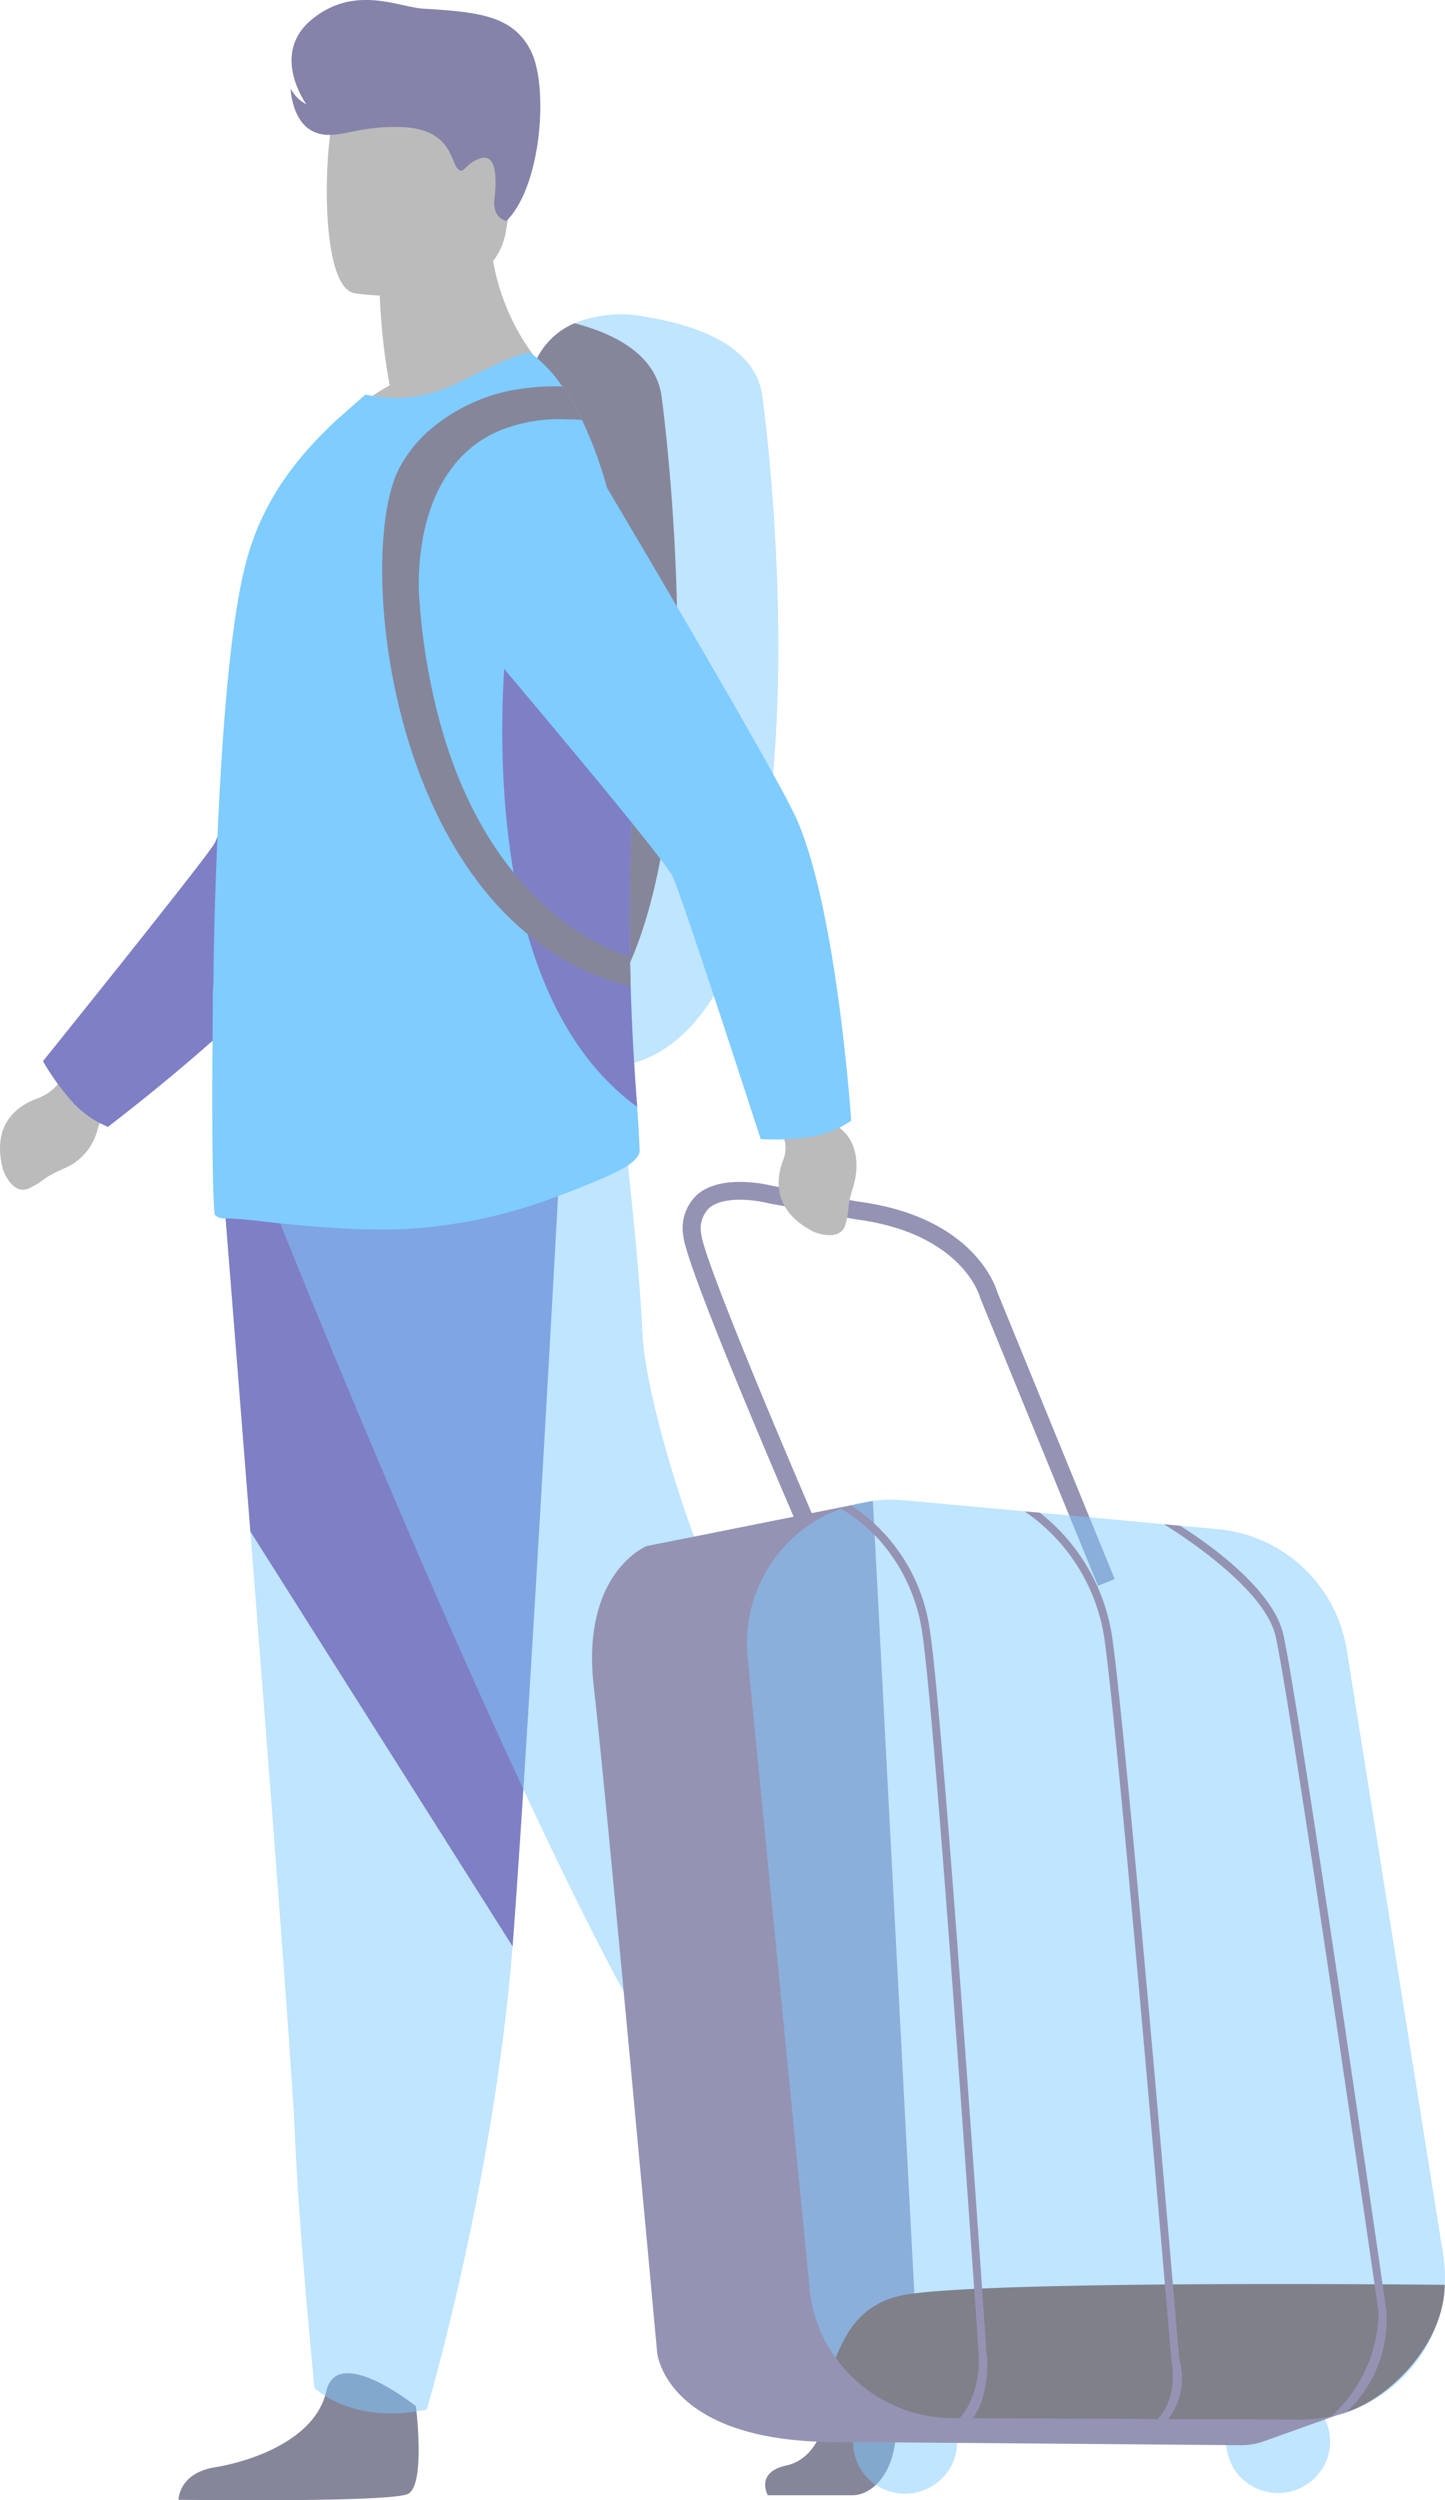 <svg xmlns="http://www.w3.org/2000/svg" width="174.551" height="302.008" viewBox="0 0 174.551 302.008">
  <g id="Group_723" data-name="Group 723" opacity="0.5">
    <path id="Path_390" data-name="Path 390" d="M2085.345,855.207a13.143,13.143,0,0,1-5.953-1.311c-21.415-10.632-1.535-83.677-1.535-83.677a9.068,9.068,0,0,1,4.905-5.055,15.116,15.116,0,0,1,8.723-.749c11.269,1.872,13.441,6.552,13.891,9.173C2105.862,776.247,2116.045,855.057,2085.345,855.207Z" transform="translate(-2013.357 -726.121)" fill="#09f" opacity="0.5"/>
    <path id="Path_391" data-name="Path 391" d="M2079.392,856.644c-21.415-10.632-1.535-83.677-1.535-83.677a9.068,9.068,0,0,1,4.905-5.055c8.274,2.172,10,6.1,10.446,8.424C2093.619,778.809,2102.38,846.462,2079.392,856.644Z" transform="translate(-2013.357 -728.869)" fill="#0d0d38"/>
    <g id="Group_676" data-name="Group 676" transform="translate(21.562 135.619)">
      <path id="Path_392" data-name="Path 392" d="M2219.614,1634.809s4.879,4.523,3.927,7.736-5.356,5.356-5.951,9.283-2.975,6.07-5.117,6.07H2202.26s-1.577-2.763,2.231-3.6,5.244-5.448,5.007-9.732a76.736,76.736,0,0,1,.356-10l8.093-1.9Z" transform="translate(-2131.07 -1492.114)" fill="#0d0d38"/>
      <path id="Path_393" data-name="Path 393" d="M1972.181,1674.9s1.19,9.521-.952,10.592-27.729.715-27.729.715,0-3.214,4.4-3.928,12.139-3.332,13.448-9.164S1972.181,1674.9,1972.181,1674.9Z" transform="translate(-1943.5 -1519.877)" fill="#0d0d38"/>
      <path id="Path_394" data-name="Path 394" d="M1963.687,1148.643s1.446,18.041,3.146,39.728c2.31,29.459,5.088,65.644,5.363,72.5.475,11.9,2.381,30.944,2.381,30.944s4.521,4.524,13.568,2.617c0,0,8.061-27.181,10.365-55.94.035-.471.072-.946.107-1.421,2.142-29.277,5.472-90.926,5.472-90.926Z" transform="translate(-1958.151 -1139.003)" fill="#09f" opacity="0.5"/>
      <path id="Path_395" data-name="Path 395" d="M1963.687,1148.643s1.446,18.041,3.146,39.728l31.676,50.12c.035-.471.072-.946.107-1.421,2.142-29.277,5.472-90.926,5.472-90.926Z" transform="translate(-1958.151 -1139.003)" fill="#00008b"/>
      <path id="Path_396" data-name="Path 396" d="M1987.768,1131.885s26.064,65.337,43.2,96.042,22.493,39.274,22.493,39.274,9.819-3.927,10.711-6.6c0,0-6.553-59.278-18.031-73.728-6.485-8.165-14.1-32.669-14.46-41.238s-2.321-25.528-2.321-25.528Z" transform="translate(-1975.629 -1120.103)" fill="#09f" opacity="0.5"/>
    </g>
    <path id="Path_397" data-name="Path 397" d="M1875.4,1087.783l-3.53,4.2a6.123,6.123,0,0,1-2.6,1.766c-2.087.769-5.527,2.921-4.037,8.562,0,0,1.124,3.249,3.213,2.221s1.06-.941,4.054-2.325a6.9,6.9,0,0,0,4.126-4.633,6.083,6.083,0,0,1,2.747-3.747l4.28-2.889Z" transform="translate(-1864.869 -961.026)" fill="#777"/>
    <path id="Path_398" data-name="Path 398" d="M2018.309,738.225a76.5,76.5,0,0,1-1.195-10.9l13.224-10.657c-.491,14.654,8.9,21.7,8.9,21.7s-17.622,8.674-27.808,5.461A24.4,24.4,0,0,1,2018.309,738.225Z" transform="translate(-1971.24 -691.678)" fill="#777"/>
    <path id="Path_399" data-name="Path 399" d="M2012.113,680.988s16.823,2.795,18.4-7.709,4.814-17.217-5.86-19.445-13.369,1.465-14.749,4.842S2007.778,679.99,2012.113,680.988Z" transform="translate(-1969.354 -645.581)" fill="#777"/>
    <path id="Path_400" data-name="Path 400" d="M1887.714,902.1a28.767,28.767,0,0,1-3.919-5.312s19.115-23.749,20.668-26.211,13.162-41.964,13.162-41.964l29.356-5.947s-24.5,50.552-28.563,56.715c-6.708,10.184-26.776,25.341-26.776,25.341A12.08,12.08,0,0,1,1887.714,902.1Z" transform="translate(-1878.605 -768.61)" fill="#00008b"/>
    <path id="Path_401" data-name="Path 401" d="M2010,877.342c.037.6-.636,1.273-1.422,1.8a13.717,13.717,0,0,1-1.834,1.011q-3.371,1.516-6.627,2.7a60.989,60.989,0,0,1-15.912,3.78c-5.953.6-12.581,0-17.634-.486-2.845-.338-5.167-.6-6.589-.6h-.187a1.633,1.633,0,0,1-1.086-.411c-.225-.15-.412-9.06-.3-21.042,0-1.685.037-3.408.037-5.2a13.767,13.767,0,0,1,.075-1.759v-.188c.037-5.616.225-11.568.487-17.446v-.114c.561-13.065,1.573-25.646,3.332-32.646,2.022-8.2,6.739-13.592,11.008-17.6l3.519-3.108a7.133,7.133,0,0,0,.9.15,16.4,16.4,0,0,0,10.071-1.46c4.006-1.984,8.424-4.155,9.135-3.63.075.075.188.15.262.225a16.759,16.759,0,0,1,3.37,3.669c.075.036.075.036.075.075h.037a29.249,29.249,0,0,1,2.322,4.044,48.613,48.613,0,0,1,2.995,8.124c2.284,8.2,3.407,18.532,3.37,29.577,0,2.808-.075,5.652-.262,8.535-.038.825-.075,1.61-.113,2.4-.336,7.151-.3,13.778-.112,19.581v.187c.187,5.879.524,10.859.786,14.564C2009.851,874.309,2009.963,876.106,2010,877.342Z" transform="translate(-1932.734 -738.371)" fill="#09f"/>
    <path id="Path_402" data-name="Path 402" d="M2102.432,954.665a281.135,281.135,0,0,1-.559-36.719c.164-2.884.25-5.745.26-8.561-3.485-8.452-6.332-14.581-6.332-14.581h-8.783S2080.581,938.782,2102.432,954.665Z" transform="translate(-2025.459 -820.965)" fill="#00008b"/>
    <path id="Path_403" data-name="Path 403" d="M2018.95,652.218s-1.727-.288-1.448-2.667.275-5.486-1.658-4.906-2.03,2.127-2.824,1.223-.809-4.712-6.562-4.978-8.09,1.737-10.765.561-2.816-5.225-2.816-5.225a4.6,4.6,0,0,0,1.91,1.906s-4.463-6.1.7-10.29,10.436-1.446,13.426-1.265c6.589.4,10.844.794,13,5.124S2023.178,648.051,2018.95,652.218Z" transform="translate(-1957.775 -625.53)" fill="#0b0754"/>
    <g id="Group_682" data-name="Group 682" transform="translate(71.518 142.76)">
      <path id="Path_404" data-name="Path 404" d="M2405.5,1682.139a6.185,6.185,0,0,0,3.319,8.147,6.31,6.31,0,0,0,8.241-3.283,6.186,6.186,0,0,0-3.32-8.148A6.31,6.31,0,0,0,2405.5,1682.139Z" transform="translate(-2328.406 -1532.417)" fill="#09f" opacity="0.5"/>
      <path id="Path_405" data-name="Path 405" d="M2241.162,1682.439a6.186,6.186,0,0,0,3.32,8.148,6.309,6.309,0,0,0,8.24-3.283,6.186,6.186,0,0,0-3.32-8.148A6.309,6.309,0,0,0,2241.162,1682.439Z" transform="translate(-2209.13 -1532.634)" fill="#09f" opacity="0.5"/>
      <path id="Path_406" data-name="Path 406" d="M2274.267,1673.873l-8.928,3.19a8.161,8.161,0,0,1-2.816.476l-50.69-.413-5.551-9.061Z" transform="translate(-2184.179 -1524.946)" fill="#2b276a"/>
      <g id="Group_677" data-name="Group 677" transform="translate(10.983)">
        <path id="Path_407" data-name="Path 407" d="M2215.858,1194.925l-14.226-34.776-.018-.067c-.086-.312-2.3-7.781-15.067-9.428l-.058-.009-10.5-1.935c-1.357-.351-5.275-.936-7.066.565a3.448,3.448,0,0,0-.98,3.18c.269,2.919,9.735,25.466,16.032,39.911l-2.006.855c-1.617-3.71-15.814-36.37-16.2-40.569a5.493,5.493,0,0,1,1.746-5.027c2.927-2.448,8.409-1.159,8.99-1.013l10.353,1.905c13.742,1.784,16.566,10,16.846,10.94l14.177,34.659Z" transform="translate(-2165.731 -1146.142)" fill="#2b276a"/>
      </g>
      <path id="Path_408" data-name="Path 408" d="M2159.6,1286.655l-27.344,5.461s-7.97,3.224-6.363,17.042c1.416,12.158,7.649,80.385,7.649,80.385s1.3,14.2,31.966,10.019Z" transform="translate(-2125.679 -1248.124)" fill="#2b276a"/>
      <path id="Path_409" data-name="Path 409" d="M2193.986,1305.084l7.5,76.405a17.086,17.086,0,0,0,3.128,8.309,17.509,17.509,0,0,0,14.178,7.289l25.371.105.627,0,15.889.066a17.707,17.707,0,0,0,4.6-.583q.513-.134,1.013-.3a17.427,17.427,0,0,0,11.277-11.7,17,17,0,0,0,.436-7.38l-11.659-73.1a17.388,17.388,0,0,0-15.623-14.5l-4.483-.415-1.068-.1h0l-.9-.082-14.982-1.387-1.839-.169L2213,1286.219a17.648,17.648,0,0,0-6.5.6c-.134.039-.268.078-.4.122l-.835.284A17.264,17.264,0,0,0,2193.986,1305.084Z" transform="translate(-2175.195 -1247.752)" fill="#09f" opacity="0.5"/>
      <path id="Path_410" data-name="Path 410" d="M2232.972,1640.57a17.51,17.51,0,0,0,14.179,7.289l25.371.105.627,0,15.889.066a17.713,17.713,0,0,0,4.6-.583q.514-.134,1.013-.3c5.5-1.814,11.825-8.411,11.9-15.4,0,0-53.668-.589-64.882,1.146C2235.887,1633.8,2234.164,1637.8,2232.972,1640.57Z" transform="translate(-2203.551 -1498.523)" fill="#010117"/>
      <g id="Group_681" data-name="Group 681" transform="translate(30.063 39.07)">
        <g id="Group_678" data-name="Group 678" transform="translate(39.018 2.289)">
          <path id="Path_411" data-name="Path 411" d="M2377.6,1296.97c.112.068,11.892,7.134,13.45,13.361,1.6,6.4,12.367,80.993,12.475,81.746a17.2,17.2,0,0,1-5.724,12.654l.806-.193q.513-.134,1.013-.3a15.415,15.415,0,0,0,4.853-12.293c-.443-3.079-10.883-75.4-12.494-81.842-1.413-5.646-9.72-11.26-12.411-12.953l-1.069-.1h0Z" transform="translate(-2377.603 -1296.97)" fill="#2b276a"/>
        </g>
        <g id="Group_679" data-name="Group 679" transform="translate(22.198 0.733)">
          <path id="Path_412" data-name="Path 412" d="M2316.262,1291.294a22.644,22.644,0,0,1,9.561,14.933c1.636,10.511,8.1,86.864,8.162,87.631l.005.056.017.051c.012.038.921,4.159-1.672,6.963l.637,0,.627,0a8.1,8.1,0,0,0,1.337-7.207c-.2-2.36-6.543-77.219-8.167-87.644a23.513,23.513,0,0,0-8.668-14.621Z" transform="translate(-2316.262 -1291.294)" fill="#2b276a"/>
        </g>
        <g id="Group_680" data-name="Group 680">
          <path id="Path_413" data-name="Path 413" d="M2235.312,1289.029a19.833,19.833,0,0,1,4.606,3.748,21.459,21.459,0,0,1,5.2,11.128c1.636,10.505,6.788,86.606,6.841,87.372l0,.06.018.055c.012.038.241,4.695-2.352,7.5l1.6.007c1.981-2.562,1.85-7.189,1.683-7.738-.165-2.433-5.221-76.973-6.845-87.4a21.581,21.581,0,0,0-9.522-15.138c-.134.039-.268.077-.4.122Z" transform="translate(-2235.312 -1288.622)" fill="#2b276a"/>
        </g>
      </g>
    </g>
    <path id="Path_414" data-name="Path 414" d="M2197.922,1097.809l3.272,7.705a3.859,3.859,0,0,1,0,2.911c-.8,2.074-1.466,6.077,3.75,8.692,0,0,3.18,1.307,3.791-.94s0-1.417.939-4.578c.825-2.766.279-5.453-1.392-6.826a2.961,2.961,0,0,1-.942-2.014l-.516-4.907Z" transform="translate(-2106.594 -968.303)" fill="#777"/>
    <path id="Path_415" data-name="Path 415" d="M2104.694,879.506a28.752,28.752,0,0,1-6.59.367s-9.389-29-10.6-31.652-27.887-34.007-27.887-34.007l11.114-27.814s28.857,48.2,31.786,54.974c4.842,11.192,6.522,36.285,6.522,36.285A12.08,12.08,0,0,1,2104.694,879.506Z" transform="translate(-2006.216 -742.286)" fill="#09f"/>
    <path id="Path_416" data-name="Path 416" d="M2063.24,867.98v.187a29.858,29.858,0,0,1-12.392-6.252c-6.552-5.353-11.007-13.179-13.816-21.378-4.343-12.766-4.679-26.469-2.47-33.209a11.521,11.521,0,0,1,1.01-2.245,16.505,16.505,0,0,1,3.07-3.819,21.486,21.486,0,0,1,11.793-5.316,25.968,25.968,0,0,1,2.659-.225c1.048-.039,1.722,0,1.909,0h.037a29.291,29.291,0,0,1,2.322,4.044,16.882,16.882,0,0,0-1.909-.075,18.95,18.95,0,0,0-6.852.936,13.791,13.791,0,0,0-7.226,5.316c-4.642,6.513-3.631,15.837-3.631,15.837a77.768,77.768,0,0,0,2.1,13.141c2.208,8.837,5.69,15.126,9.285,19.544,6.7,8.31,14.019,10.115,14.019,10.115Z" transform="translate(-1987.06 -749.041)" fill="#0d0d38"/>
  </g>
</svg>
